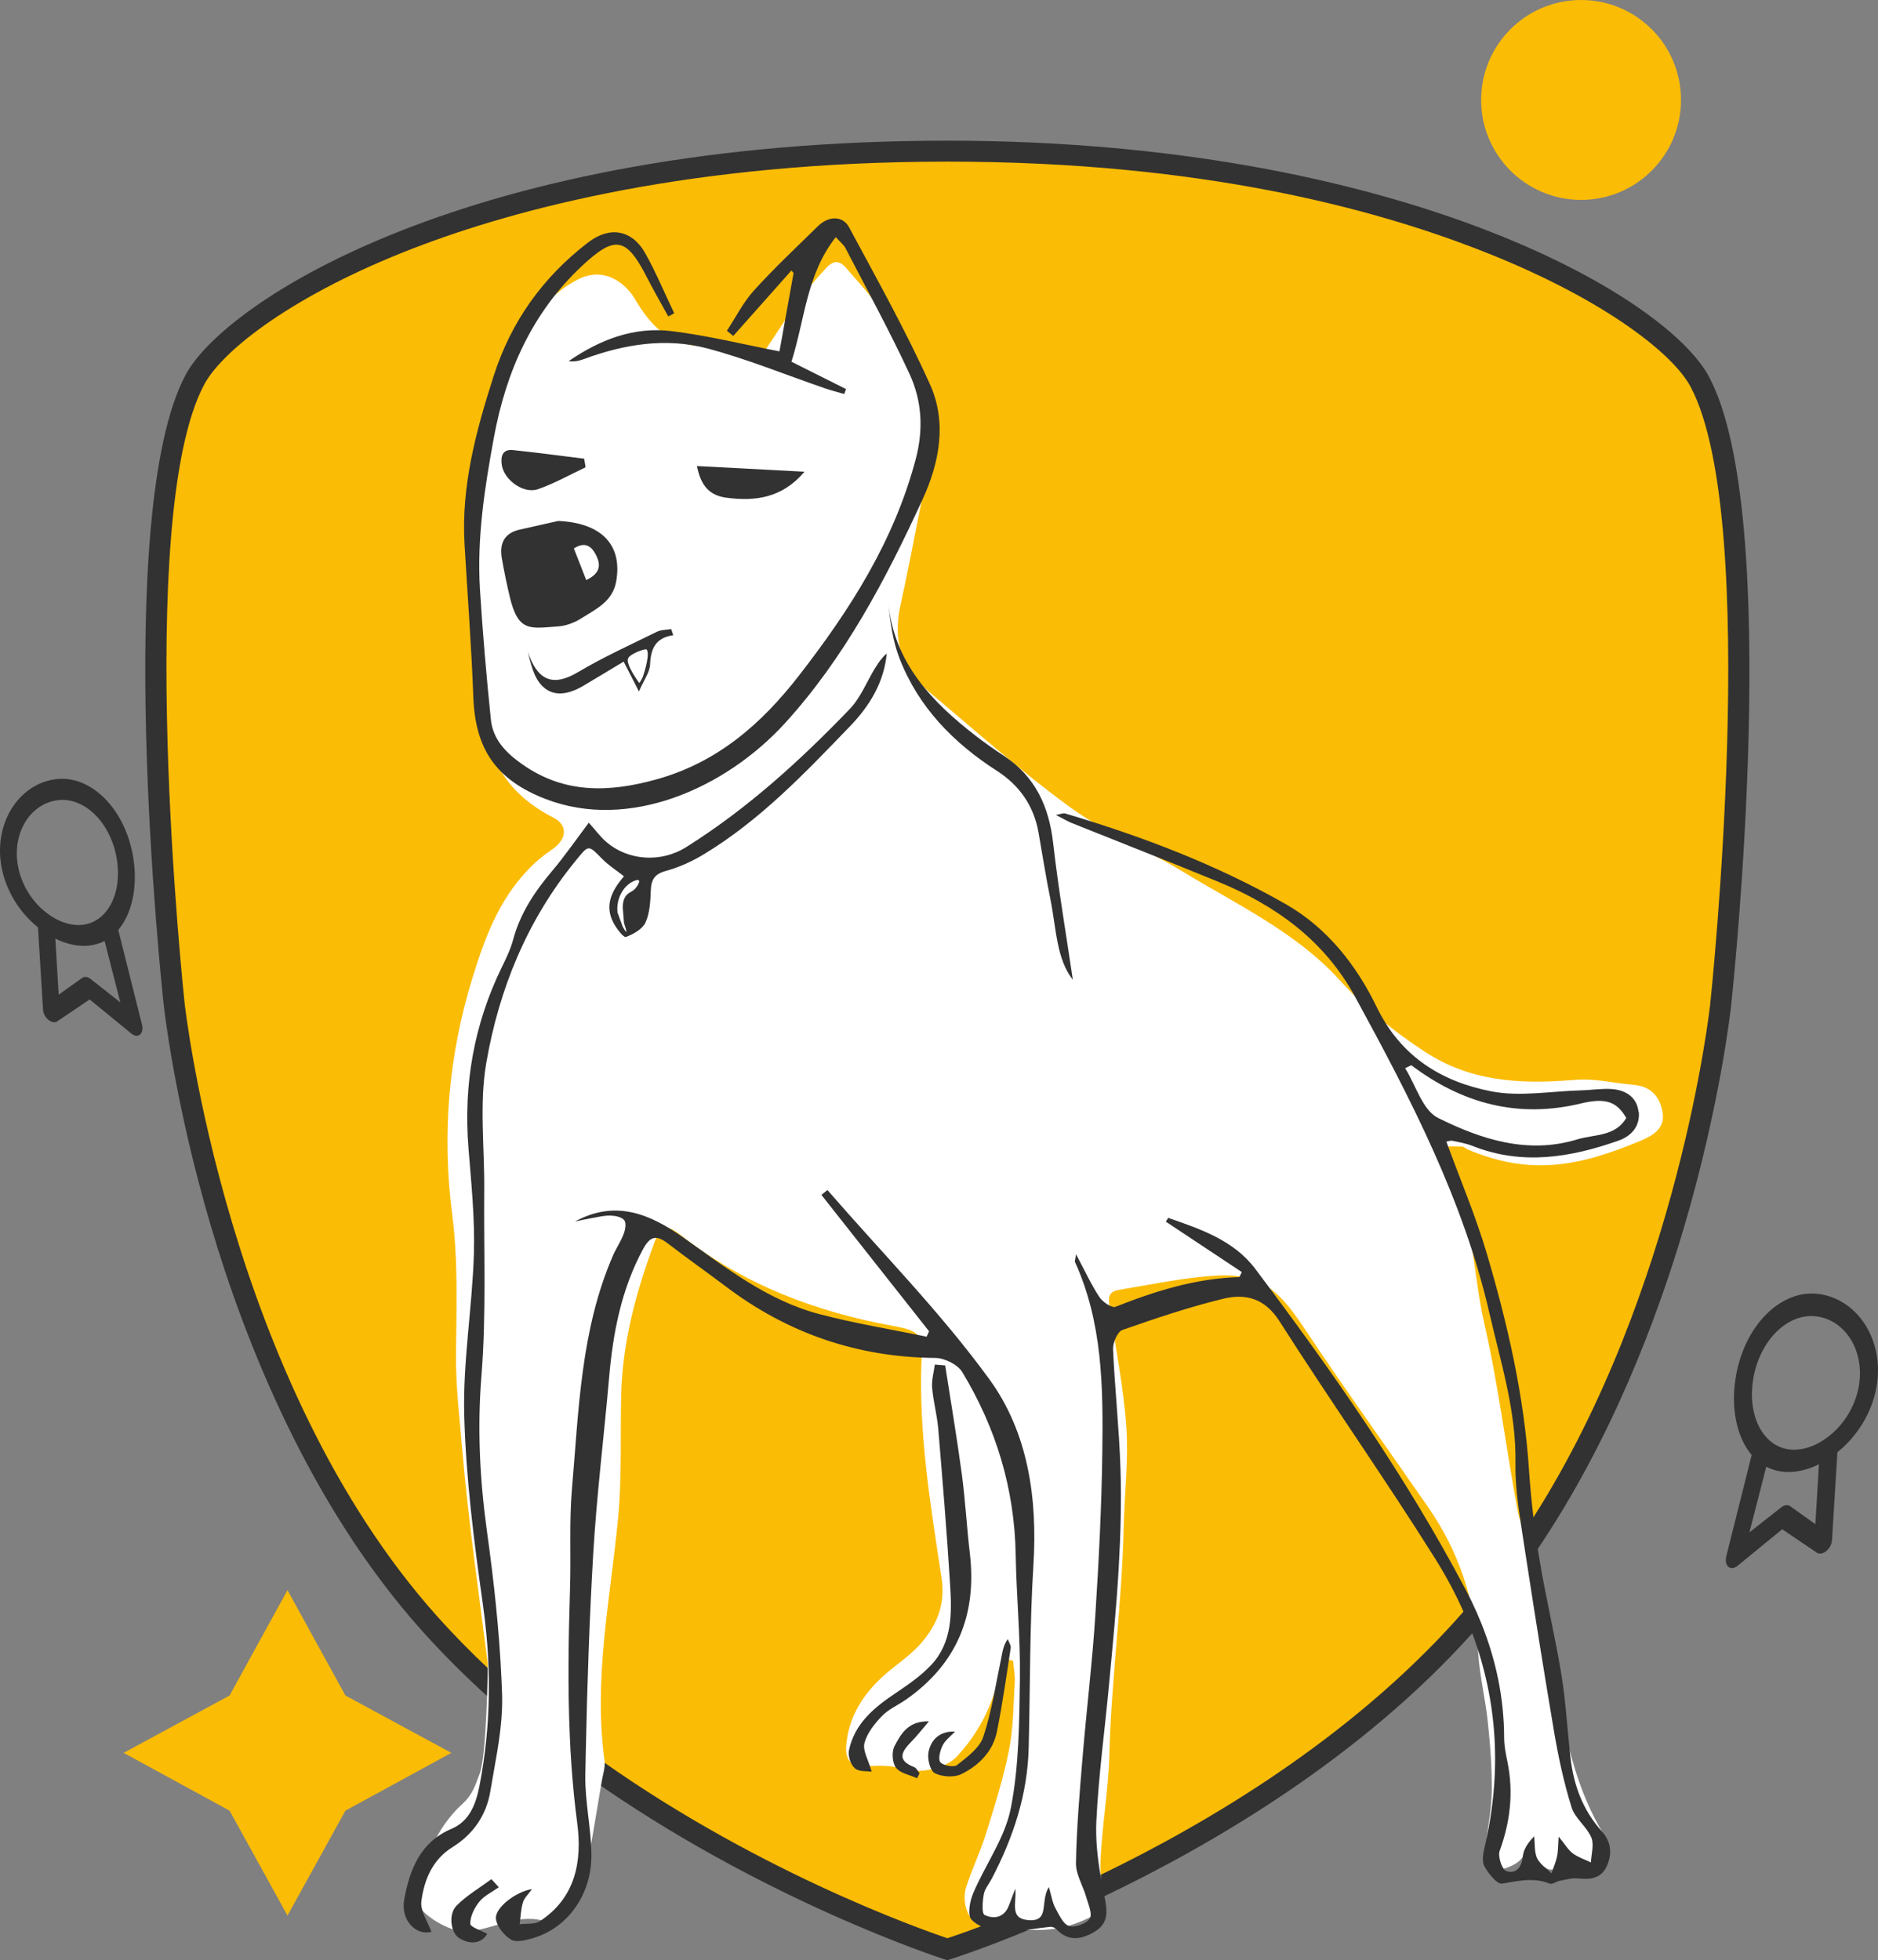<?xml version="1.0" encoding="UTF-8"?>
<svg id="_Слой_2" data-name="Слой 2" xmlns="http://www.w3.org/2000/svg" viewBox="0 0 538 561.52">
  <rect x="0" y="0" width="538" height="561.52" fill="#808080" stroke="none"/>
  <g id="_Слой_1-2" data-name="Слой 1">
    <g>
      <g>
        <g id="dog">
          <g id="_щит" data-name="щит">
            <path d="M486.95,109.37c-11.06-20.8-84.4-66.06-215.56-66.06-133.83,0-204.5,44.68-215.56,65.48-20.98,39.45-5.96,178.58-5.96,178.58,0,0,11.39,108.71,73.22,177.73,57.89,64.63,148.3,93.28,148.3,93.28,0,0,90.4-28.06,148.3-92.69,61.82-69.02,73.22-177.73,73.22-177.73,0,0,15.02-139.13-5.96-178.58Z" style="fill: #fbbc05; stroke-width: 0px;"/>
            <path d="M489.61,107.96c-12.54-23.59-89.43-67.66-218.22-67.66-136.58,0-207.04,46.06-218.22,67.08-21.16,39.8-6.91,174.59-6.29,180.3.03.27,2.99,27.86,13.53,63.52,9.74,32.96,28.13,79.83,60.44,115.9,6.07,6.77,12.49,13.16,19.15,19.16,1.25,1.14,2.52,2.26,3.79,3.37.06-1.39.07-2.78.03-4.16-.04-1.33-.09-2.65-.16-3.98-1.25-1.14-2.49-2.28-3.72-3.46-5.05-4.73-9.94-9.72-14.62-14.93-60.44-67.48-72.35-174.97-72.47-176.06-.15-1.38-14.68-138.65,5.63-176.85,5.33-10.01,25.99-25.99,60.17-39.15,29.32-11.28,79.63-24.74,152.74-24.74s122.1,13.61,151.74,25.03c17.46,6.73,31.44,14.11,41.7,21.04,10.26,6.94,16.83,13.44,19.47,18.4,20.3,38.19,5.78,175.48,5.63,176.87-.1.93-9.02,81.63-50.69,147.09-1.01,1.59-2.04,3.18-3.1,4.75.44,2.89.88,5.77,1.33,8.65,1.02-1.44,2.03-2.9,3.01-4.36,21.09-31.22,34.19-65.94,41.89-91.99,10.53-35.65,13.5-63.24,13.53-63.51.62-5.72,14.88-140.5-6.29-180.31ZM302.24,546.47c-.45-.83-.71-1.76-1.01-2.92-.68.3-1.36.59-2.02.88-.43,3.19-.19,6.1-4.92,5.58-2-.22-2.91-1-3.3-2.12-3.78,1.55-7.15,2.86-10,3.92-4.75,1.79-8.08,2.92-9.58,3.41-7.25-2.44-56.76-19.77-103.63-54.15-1.53-1.12-3.05-2.26-4.58-3.42.11,2.61.26,5.21.44,7.82,1.32.99,2.65,1.95,3.98,2.9,50.26,35.89,102.17,52.64,102.86,52.86l.9.29.9-.28c.28-.09,9.06-2.87,22.77-8.55,2.68-1.1,5.56-2.33,8.58-3.66-.51-.84-.96-1.76-1.39-2.56ZM421.62,458.87c-.79.95-1.59,1.89-2.41,2.82-.58.67-1.16,1.33-1.75,1.99-30.91,34.5-71.55,58.6-102.27,73.43-1.85.89-3.66,1.75-5.44,2.58.52,1.26,1.04,2.52,1.4,3.79.16.58.38,1.23.6,1.88,1.5-.7,3.02-1.42,4.59-2.16,31.36-15,73.43-39.7,105.39-75.3.07-.07.13-.15.2-.22.8-.9,1.6-1.8,2.38-2.71-.82-2.06-1.72-4.09-2.69-6.1Z" style="fill: #323232; stroke-width: 0px;"/>
          </g>
          <path id="_тень" data-name="тень" d="M217.04,103.67c3.63-5.46,7.22-11.16,11.13-16.64,2.59-3.62,5.51-7.05,8.57-10.32,1.48-1.58,3.29-2.61,5.51-.11,11.58,13.05,22.79,26.53,24.29,44.27.7,8.36-1.44,17.04-3.08,25.44-1.18,6.04-4.07,20.79-5.45,26.81-2.15,9.33-.35,17.94,7.5,24.52,13.61,11.4,26.86,23.28,41.23,33.73,9.83,7.14,21.51,11.88,32,18.26,15.64,9.52,32.64,17.45,45.02,31.12,7.25,8,15.41,14.64,24.46,20.55,12.79,8.36,26.66,9.35,42.11,8.1,7.17-.58,10.51.75,17.76,1.37,5,.43,7.55,3.6,8.22,8.05.67,4.44-2.79,6.48-6.26,7.93-17.72,7.42-31.56,10.09-49.43,2.6-.62-.26-1.19-.86-1.8-.89-2.05-.1-4.11-.01-6.17,0,.43,1.76.46,3.73,1.34,5.24,8.4,14.27,7.69,30.03,11.29,45.73,4.05,17.64,6.17,35.68,9.53,53.48.92,4.9,3.84,9.46,4.82,14.36,2.57,12.79,4.58,25.68,6.8,38.53,2.4,13.87,5.56,27.53,13.07,39.81,2.07,3.38,1.66,6-1.42,7.78-3.17,1.84-5.83.31-6.94-1.89-2.44,1.47-5.25,4.47-7.25,4.03-2.33-.51-3.95-4.01-5.97-6.33-.73,1.02-1.62,3.21-3.29,4.36-1.8,1.24-4.47,2.26-6.48,1.91-1.19-.2-2.66-3.29-2.58-5.01.28-5.67,1.68-11.31,1.78-16.97.12-6.65-.42-13.34-1.1-19.97-.69-6.71-2.36-13.35-2.79-20.06-.98-15.08-5.51-28.95-14.2-41.53-11.85-17.15-24.06-34.07-35.59-51.41-7.16-10.77-12.36-15.84-25.16-15.11-9.4.54-18.73,2.56-28.05,4.1-3.73.62-2.76,3.49-2.42,5.85,1.59,11.16,3.89,22.27,4.64,33.47.64,9.58-.56,19.27-.78,28.91-.48,21.76-3.57,43.52-4.11,65.27-.23,9.32-2.2,21.02-2.52,30.34-.11,3.24.22,6.51.61,9.74.37,3.02-.88,4.75-3.64,6.14-10.96,5.52-18.7,3.37-30.58,2.45-3.83-.3-6.42-6.31-4.85-11.18,1.65-5.13,4.04-10.04,5.64-15.18,2.46-7.91,4.99-15.85,6.6-23.93,1.27-6.37,1.26-12.98,1.65-19.5.12-2.03-.3-4.09-.47-6.14-.42-.1-.85-.21-1.27-.31-1.04,1.91-2.54,3.71-3.04,5.73-2.03,8.27-5.85,15.56-11.73,21.93-3.37,3.65-11.06,5.15-15.89,3.55-2.75-.91-5.95-.91-8.92-.77-5.45.25-7.44-1.24-6.91-6.38.94-9.17,6.11-16.02,13.34-21.72,2.89-2.28,5.91-4.54,8.25-7.29,4.52-5.32,6.8-11.09,5.67-18.52-3.17-20.84-6.64-41.69-5.72-62.9.3-6.92-.85-7.91-8.16-9.24-22.3-4.07-42.82-11.91-60.59-25.82-4.59-3.59-5.93-3.1-7.95,2.36-5.18,14.05-9.01,28.24-9.36,43.41-.26,11.53.22,23.58-.88,35.12-2.2,23.07-7.11,46.01-3.89,69.37.27,1.98-.48,4.1-.82,6.14-1.36,8.06-2.67,16.13-4.13,24.17-1.22,6.71-6.04,11.06-11.22,15.11-.37.29-.97.63-1.34.53-8-2.2-14.92,2.91-22.58,3.05-4.35.08-12.42-4.7-13.85-8.54-.17-.44-.25-.99-.14-1.44,2.32-9.88,5.62-19.54,13.44-26.61,2.95-2.67,3.71-5.57,4.9-8.67,1.96-5.05,2.37-30.83,2.26-31.67-2.54-20.24-5.5-40.45-7.24-60.75-.75-8.83-1.9-18.46-1.83-27.4.11-13.39.65-26.92-1.07-40.14-3.03-23.29-1.05-45.82,5.89-68.25,3.79-12.23,8.2-23.87,18.1-32.87,1.46-1.33,3.06-2.52,4.69-3.65,4.09-2.84,4.62-6.84.24-9.09-15.59-8.01-20.72-20.55-19.67-36.79.35-5.38-1.82-10.89-2.72-16.36-2.14-13.07-1.12-35.03,1.48-47.97,3.12-15.53,9.61-29.84,17.31-43.62,2.16-3.86,6.46-7.18,10.57-9.35,5.76-3.03,11.33-1.09,15.34,3.91.41.51.76,1.08,1.09,1.65,4.55,7.64,9.91,13.58,20.45,13.56,4.66,0,9.33,2.72,14.72,4.44Z" style="fill: #fff; stroke-width: 0px;"/>
          <g id="_собака" data-name="собака">
            <g>
              <path d="M469.39,318.51c-.38-4.12-3.62-6.27-7.63-6.54-2.96-.2-5.97.31-8.95.38-8.56.23-17.42,1.88-25.63.27-14.25-2.8-25.87-9.91-32.77-24.11-5.81-11.99-14.16-22.71-26.09-29.52-19.92-11.37-41.28-19.45-63.23-25.98-.44-.13-.99.15-2.6.43,2.17,1.12,3.26,1.8,4.44,2.28,13.99,5.62,28.03,11.1,41.98,16.83,16.55,6.82,30.46,16.81,39.28,32.97,15.81,28.98,31.04,58.22,38.51,90.71,3.25,14.16,7.71,28.11,7.44,42.95-.1,5.85.71,11.78,1.6,17.59.14.9.28,1.81.41,2.71.44,2.89.88,5.77,1.33,8.65,2.47,16.01,5.03,32.01,7.73,47.97,1.23,7.28,2.81,14.56,5,21.61.97,3.16,4.33,5.52,5.66,8.65.85,2-.01,4.74-.11,7.14-1.75-.84-3.66-1.45-5.2-2.59-1.3-.96-2.16-2.51-4.04-4.8-.21,2.85-.16,4.32-.47,5.71-.37,1.64-1.04,3.21-1.58,4.82-1.42-1.41-3.35-2.59-4.12-4.29-.84-1.85-.61-4.19-.85-6.32-1.87,1.9-3.08,3.82-3.27,5.83-.3,3.2-2.1,5.01-4.72,4.13-1.21-.41-2.47-4.2-1.89-5.8,3.03-8.34,4.01-16.71,2.24-25.42-.46-2.27-.95-4.59-.96-6.88-.02-11.52-2.37-22.51-6.56-32.92-.82-2.06-1.72-4.09-2.69-6.1-.56-1.15-1.13-2.29-1.73-3.43-17.16-32.55-38.24-62.61-60.32-91.97-6.16-8.19-15.7-11.39-24.94-14.61-.22.36-.45.73-.68,1.09,7.26,4.82,14.52,9.63,21.77,14.44-.23.48-.47.96-.7,1.44-12.45.35-24.06,3.98-35.49,8.51-1.05.41-3.69-1.39-4.62-2.8-2.36-3.59-4.16-7.55-6.68-12.26-.23,1.59-.42,1.98-.31,2.22,7.9,17.32,8.08,35.81,7.84,54.25-.2,15.78-1.01,31.57-2.03,47.32-.86,13.43-2.51,26.8-3.62,40.21-.85,10.12-1.71,20.25-1.91,30.38-.04,2,.74,4.01,1.56,6.03.52,1.26,1.04,2.52,1.4,3.79.16.58.38,1.23.6,1.88.52,1.64.99,3.33.39,4.24-.99,1.47-4.28,2.67-5.93,2.12-1.03-.34-1.86-1.44-2.58-2.69-.51-.84-.96-1.76-1.39-2.56-.45-.83-.71-1.76-1.01-2.92-.22-.85-.45-1.82-.79-2.97-.78,1.19-1.06,2.54-1.23,3.85-.43,3.19-.19,6.1-4.92,5.58-2-.22-2.91-1-3.3-2.12-.61-1.75.07-4.34-.17-6.88-.94,2.49-1.39,3.71-1.86,4.91-1.34,3.4-4.3,3.92-6.93,2.63-.87-.42-.59-3.93-.24-5.92.27-1.55,1.48-2.93,2.25-4.4,6.14-11.75,10.27-24.07,10.61-37.45.44-17.49.27-35.01,1.36-52.45,1.19-19.18-1.52-37.95-12.59-53.19-13.95-19.19-30.82-36.27-46.42-54.25-.58.46-1.16.92-1.73,1.39,10.28,13.02,20.56,26.05,30.85,39.08-.24.51-.47,1.02-.7,1.54-10.31-2.14-20.74-3.81-30.9-6.51-14.76-3.92-26.63-13.28-38.84-21.92-9.45-6.68-19.35-10.92-31-4.56,1.59-.33,3.17-.7,4.77-.97,1.8-.32,3.61-.78,5.42-.73,1.37.04,3.21.4,3.93,1.33.63.81.29,2.73-.18,3.95-.81,2.15-2.16,4.09-3.08,6.22-9.24,21.32-9.77,44.21-11.73,66.8-.81,9.44-.25,18.99-.55,28.48-.44,14.24-.69,28.46-.05,42.66.11,2.61.26,5.21.44,7.82.39,5.59.93,11.18,1.67,16.77,1.44,10.85-.42,21.39-10.72,28.1-1.49.96-3.83.61-5.78.87.29-2.09.34-4.25.94-6.25.38-1.28,1.55-2.33,2.61-3.81-4.43.62-10.61,5.25-10.34,8.42.18,2.19,2.3,4.82,4.31,6.04,1.47.9,4.24.17,6.27-.41,9.91-2.87,16.86-12.4,16.77-23.95-.06-7.59-1.88-15.19-1.74-22.76v-.12c.05-2.43.1-4.87.15-7.3.4-18.65,1.02-37.29,2.11-55.91.99-16.9,3.09-33.73,4.56-50.6,1.11-12.81,3.49-25.2,9.7-36.71,2.18-4.05,4.04-4.02,7.27-1.54,5.39,4.16,10.97,8.06,16.41,12.17,17.77,13.45,37.71,20.32,60.07,20.51,2.64.02,6.41,1.88,7.72,4.06,9.69,16.03,14.98,33.43,15.3,52.31.2,11.81,1.37,23.63,1.21,35.43-.18,12.43-.24,25.08-2.61,37.19-1.67,8.51-7.33,16.19-10.8,24.4-.97,2.29-1.66,6.29-.45,7.53.73.75,1.67,1.39,2.73,1.9,1.82.9,3.97,1.42,5.87,1.49,2.72.11,5.46-.22,8.2-.61,1.91-.26,3.83-.56,5.76-.75.56-.06,1.35.28,1.75.7,3.59,3.8,7.59,2.82,11.23.53,3.84-2.43,3.34-5.95,2.54-9.97-.04-.18-.07-.36-.11-.54-.37-1.83-.73-3.69-1.04-5.55-.87-5.15-1.42-10.38-1.17-15.5.62-13.09,2.44-26.11,3.64-39.17,1.03-11.09,2.13-22.17,2.76-33.29.53-9.43.82-18.91.51-28.35-.37-11.45-1.62-22.87-2.13-34.32-.08-1.85,1.27-5,2.68-5.5,9.5-3.34,19.08-6.55,28.84-8.94,6.39-1.55,11.92-.21,16.15,6.42,14.54,22.8,30.12,44.95,44.5,67.84,3.17,5.04,5.92,10.17,8.23,15.39.91,2.06,1.76,4.13,2.52,6.21,7.23,19.37,8.55,39.86,3.49,61.36-.41,1.74-.78,4.02-.01,5.39,1.16,2.05,3.62,5.16,5.06,4.92,4.65-.78,9.06-1.85,13.69.02.71.28,1.84-.65,2.81-.83,1.76-.33,3.59-.87,5.33-.67,3.44.39,6.48,0,8.08-3.38,1.68-3.56,1.41-7.06-1.39-10.17-5.42-6.01-8.06-13.24-8.95-21.16-.89-7.91-1.32-15.89-2.6-23.74-1.81-11.06-4.47-21.97-6.29-33.03-.16-.95-.31-1.89-.46-2.84-.46-3.01-.87-6.02-1.24-9.04-.55-4.58-.98-9.17-1.29-13.76-1.39-21.09-6.08-41.54-12.02-61.69-3.22-10.91-7.7-21.45-11.65-32.27.5-.07,1.18-.35,1.78-.22,1.94.4,3.92.76,5.76,1.48,14.16,5.61,27.97,3.32,41.74-1.52,3.95-1.39,6.22-4.3,5.85-8.24ZM451.84,326.39c-14.23,4.34-27.56-.03-39.89-6.16-4.41-2.19-6.35-9.35-9.41-14.24.59-.28,1.17-.56,1.76-.85,14.57,10.99,30.58,15.32,48.67,10.94,7.09-1.71,10.26-.44,12.92,4.18-3.19,5.38-9.15,4.64-14.05,6.13Z" style="fill: #323232; stroke-width: 0px;"/>
              <path d="M191.44,90.65c-2.02-3.69-4.13-7.34-6.05-11.08-5.95-11.65-9.15-12.31-18.71-3.35-14.23,13.35-21.7,30.17-25.19,49.1-2.66,14.42-4.9,28.86-3.99,43.56.77,12.43,1.85,24.84,3.12,37.23.6,5.84,4.47,9.68,9.18,12.96,12,8.35,24.71,7.93,38.11,4.23,17.57-4.84,30.21-15.89,41.09-29.92,14.56-18.77,27.1-38.41,33.3-61.73,2.33-8.74,1.8-16.91-1.81-24.68-5.65-12.18-12.11-23.98-18.29-35.91-.5-.96-1.47-1.68-2.77-3.13-8.39,10.65-8.85,23.59-12.7,35.69,5.17,2.59,10.41,5.21,15.64,7.83-.18.47-.35.95-.53,1.42-1.85-.54-3.72-1.01-5.54-1.64-11.24-3.86-22.29-8.41-33.74-11.44-11.83-3.12-23.73-1.19-35.19,3.03-1.39.51-2.82.9-4.44.62,8.85-6.1,18.62-9.9,29.36-8.6,10.45,1.26,20.75,3.84,31.01,5.81,1.25-6.91,2.64-14.68,4.04-22.45-.21-.24-.42-.47-.62-.71-5.55,6.25-11.11,12.5-16.66,18.75-.61-.5-1.22-.99-1.82-1.49,2.56-3.88,4.68-8.16,7.76-11.56,5.82-6.41,12.15-12.36,18.35-18.43,3.03-2.96,7.08-3.04,8.9.36,7.98,14.87,16.25,29.64,23.18,45,4.86,10.79,2.75,22.28-2.09,32.84-10.55,22.99-22.41,45.51-39.48,64.22-16.99,18.62-44.74,30.99-68.71,21.64-13.99-5.46-20-14.18-20.55-29.09-.54-14.61-1.66-29.2-2.52-43.8-.98-16.7,3.28-32.43,8.32-48.16,5.05-15.75,14.12-28.36,27.11-38.34,6.15-4.72,12.56-3.64,16.35,3.13,3.1,5.54,5.55,11.44,8.29,17.18-.57.3-1.14.6-1.7.9Z" style="fill: #323232; stroke-width: 0px;"/>
              <path d="M250.74,191.28c-2.42,3.96-4.17,8.55-7.31,11.82-14.22,14.8-29.38,28.59-46.85,39.56-7.34,4.61-16.73,3.82-22.86-1.45-1.82-1.57-3.26-3.57-5.04-5.54-3.64,4.83-6.85,9.49-10.47,13.78-5,5.91-9.19,12.16-11.22,19.76-.72,2.7-1.98,5.29-3.22,7.82-8,16.39-11.02,33.65-9.57,51.81.81,10.09,1.86,20.24,1.56,30.32-.47,15.46-3.19,30.93-2.77,46.33.5,18.04,2.79,36.1,5.33,54,.88,6.21,1.44,12.38,1.64,18.54.09,2.74.11,5.49.06,8.23-.16,8.39-1.01,16.76-2.63,25.14-.99,5.15-2.74,10.22-8.02,12.47-8.99,3.82-11.94,11.6-13.55,20.1-1.16,6.12,3.39,10.59,7.77,9.43-1.03-2.91-3.24-6-2.88-8.76.8-6.13,3.14-11.91,8.89-15.49,5.99-3.72,9.74-9.19,10.87-16.04,1.29-7.78,3.03-15.67,3.34-23.48.06-1.39.07-2.78.03-4.16-.04-1.33-.09-2.65-.16-3.98-.63-14.26-2.19-28.53-4.16-42.67-2.07-14.9-2.81-29.59-1.6-44.69,1.43-17.7.64-35.58.8-53.39.1-12.11-1.45-24.51.59-36.28,3.64-21.11,11.68-40.82,25.48-57.75,3.89-4.77,3.63-4.84,7.73-.66,1.71,1.75,3.83,3.09,6.23,4.98-3.53,4.1-5.65,8.36-2.98,13.38.85,1.61,2.89,4.23,3.52,4,2.15-.79,4.76-2.25,5.63-4.16,1.25-2.75,1.4-6.1,1.52-9.22.13-3.11,1.11-4.68,4.37-5.56,3.77-1.03,7.48-2.73,10.83-4.76,16.16-9.77,29.05-23.36,41.99-36.8,5.47-5.69,9.62-12.43,10.4-20.72-1.39,1.18-2.37,2.61-3.27,4.09ZM182.31,254.15c-.95,1.27-1.86,1.3-2.69,2.13-.6.59-1.24,1.67-1.21,3.82l.35,4.26c.48,1.47.77,2.5.64,2.55-.16.06-.99-1.42-.99-1.42,0,0-.53-1.43-1.52-4.11-.1-1.09-.13-3.27,1.06-5.49.36-.68,1.52-2.63,3.65-3.51.32-.13,1.15-.48,1.42-.18.3.34-.26,1.34-.71,1.95Z" style="fill: #323232; stroke-width: 0px;"/>
              <path d="M159.91,149.23c-3.67.83-7.35,1.65-11.02,2.48-4.45,1-5.85,4.01-5.14,8.17.64,3.74,1.43,7.45,2.3,11.14,2.42,10.18,5.91,8.96,13.75,8.43,2.23-.15,4.64-1.01,6.54-2.21,4.24-2.69,9.17-4.84,10.19-10.73,1.83-10.49-4.27-16.73-16.62-17.28ZM167.94,166.16c-1.22-3.12-2.33-5.96-3.54-9.04,2.68-1.74,4.63-1.18,6.09,1.42,1.67,2.96,1.79,5.57-2.54,7.62Z" style="fill: #323232; stroke-width: 0px;"/>
              <path d="M270.77,391.13c1.61,10.39,3.37,20.76,4.77,31.17,1.01,7.55,1.41,15.17,2.3,22.74,2.05,17.49-3.65,31.54-18.21,41.76-2.31,1.62-5.05,2.78-6.96,4.76-2.13,2.21-4.28,4.91-5.03,7.77-.55,2.11,1.13,4.81,2.08,8.19-1.32-.21-3.64.06-4.81-.96-1.2-1.04-2.03-3.53-1.71-5.11,1.59-7.73,7.23-12.33,13.45-16.5,3.55-2.38,7.16-4.88,10.07-7.96,6.15-6.51,5.97-14.91,5.46-23.06-.92-14.9-2.15-29.79-3.4-44.67-.33-3.94-1.42-7.82-1.75-11.75-.18-2.17.49-4.41.78-6.62.99.08,1.97.17,2.96.25Z" style="fill: #323232; stroke-width: 0px;"/>
              <path d="M307.36,280.68c-4.76-5.97-4.77-14.85-6.46-23.18-1.28-6.31-2.28-12.68-3.39-19.02-1.34-7.64-5.48-13.52-11.87-17.63-12.48-8.03-22.48-18.21-27.92-32.16-1.98-5.07-2.71-10.63-3.27-16.15,1.65,17.21,12.35,28.41,25.1,38.27,2.62,2.03,5.35,3.92,8.12,5.76,8.97,5.95,12.85,14.52,14.04,25.01,1.53,13.41,3.82,26.72,5.64,39.12Z" style="fill: #323232; stroke-width: 0px;"/>
              <path d="M192.28,180.2c-1.37.24-2.88.18-4.08.77-7.59,3.74-15.33,7.24-22.59,11.56-7.67,4.57-11.81,1.93-14.4-5.83.86,3.51,1.72,7.38,4.08,9.76,3.47,3.5,7.96,2.28,11.94-.08,3.82-2.26,7.62-4.57,11.43-6.86,1.36,2.66,2.52,4.93,4.38,8.56,1.48-3.41,3.1-5.53,3.19-7.71.2-4.45,1.46-7.65,6.64-8.41-.2-.59-.4-1.17-.6-1.76ZM184.15,193.91c-.16.48-.99,1.77-.99,1.77,0,0-3.9-5.19-3.26-7.01.49-1.4,5.03-2.97,5.33-2.62.99,1.14-.44,5.98-1.07,7.86Z" style="fill: #323232; stroke-width: 0px;"/>
              <path d="M199.66,133.5c10.27.54,20.13,1.06,30.81,1.63-6.41,7.57-14.17,8.55-22.47,7.43-4.71-.64-7.27-3.44-8.34-9.06Z" style="fill: #323232; stroke-width: 0px;"/>
              <path d="M167.75,133.86c-4.53,2.13-8.92,4.64-13.62,6.27-4.14,1.44-9.74-2.63-10.38-6.95-.36-2.41.15-4.57,3.22-4.25,6.81.71,13.6,1.63,20.39,2.47.13.82.26,1.64.39,2.47Z" style="fill: #323232; stroke-width: 0px;"/>
              <path d="M273.6,496.01c-1.22,1.31-2.79,2.45-3.56,3.99-.72,1.44-1.37,3.96-.65,4.8.85.99,3.88,1.53,4.79.81,2.88-2.3,6.44-4.87,7.51-8.08,2.43-7.29,3.55-15.01,5.14-22.57.38-1.79.55-3.62,1.87-5.42.3.86.96,1.77.84,2.56-1.22,7.99-2.35,16-3.94,23.91-1.15,5.73-5.18,9.72-10.17,12.19-2.08,1.03-5.51.81-7.62-.24-1.34-.67-2.19-4.09-1.83-6,.69-3.62,3.23-6.12,7.61-5.94Z" style="fill: #323232; stroke-width: 0px;"/>
              <path d="M142.9,540.61c-1.9,1.36-4.17,2.41-5.59,4.16-1.41,1.73-2.61,4.17-2.59,6.28.01.99,3.13,1.94,4.85,2.91-1.43,2.62-4.69,3.33-8.04,1.22-2.39-1.51-3.2-6.83-.7-9.33,2.91-2.92,6.59-5.07,9.94-7.55.71.77,1.43,1.54,2.14,2.32Z" style="fill: #323232; stroke-width: 0px;"/>
              <path d="M266.11,493.11c-2.03,2.35-3.43,4.18-5.03,5.8-2.8,2.84-4.26,5.35.83,7.3.64.24,1.02,1.17,1.52,1.77l-.7,1.41c-2.08-.95-4.84-1.41-6.05-3.01-1.08-1.43-1.28-4.57-.42-6.2,1.81-3.44,3.92-7.28,9.87-7.07Z" style="fill: #323232; stroke-width: 0px;"/>
            </g>
          </g>
        </g>
        <path d="M98.96,485.7l30.34,16.42-30.34,16.55-16.6,30.06-16.6-30.06-30.34-16.55,30.34-16.42,16.6-30.19,16.6,30.19Z" style="fill: #fbbc05; stroke-width: 0px;"/>
        <path d="M521.5,370.73c11.16,1.84,18.36,13.73,16.08,26.56-1.34,7.52-5.64,14.24-11.21,18.71l-1.55,25.23c-.15,2.42-2.72,4.56-4.32,3.56l-9.94-6.72-12.72,10.41c-2.04,1.74-4,.12-3.29-2.73l7.26-28.95c-4.07-4.84-5.99-12.77-4.65-21.72,2.28-15.28,13.18-26.18,24.35-24.34ZM513.23,421.64c-2.67.15-5.11-.38-7.24-1.48l-4.82,18.8,9.14-7.2c.9-.68,1.9-.78,2.6-.25l7.14,5.1,1.03-17.16c-2.52,1.26-5.18,2.04-7.84,2.19ZM520.46,377.1c-8.37-1.15-16.55,7.03-18.26,18.26-1.71,11.23,3.69,20.15,12.06,19.92,2.95-.08,5.87-1.19,8.49-3.01.14-.12.28-.22.44-.31,4.63-3.29,8.26-8.75,9.33-14.94,1.71-9.85-3.69-18.77-12.06-19.92Z" style="fill: #323232; fill-rule: evenodd; stroke-width: 0px;"/>
        <path d="M15.44,223.28c-10.45,1.72-17.19,12.85-15.05,24.86,1.25,7.04,5.28,13.33,10.49,17.51l1.45,23.61c.14,2.27,2.55,4.27,4.04,3.33l9.31-6.29,11.91,9.74c1.91,1.63,3.74.12,3.08-2.56l-6.79-27.09c3.81-4.53,5.6-11.95,4.35-20.33-2.14-14.3-12.34-24.5-22.79-22.78ZM23.18,270.93c2.5.14,4.78-.35,6.78-1.38l4.51,17.59-8.55-6.74c-.84-.64-1.78-.73-2.43-.24l-6.68,4.77-.96-16.06c2.36,1.18,4.84,1.91,7.34,2.05ZM16.41,229.24c7.84-1.08,15.49,6.58,17.09,17.09,1.6,10.51-3.45,18.86-11.29,18.65-2.76-.08-5.49-1.11-7.95-2.82-.13-.11-.27-.21-.41-.29-4.33-3.08-7.73-8.19-8.74-13.98-1.6-9.22,3.45-17.57,11.29-18.65Z" style="fill: #323232; fill-rule: evenodd; stroke-width: 0px;"/>
      </g>
      <circle cx="452.94" cy="28.63" r="28.63" style="fill: #fbbc05; stroke-width: 0px;"/>
    </g>
  </g>
</svg>
